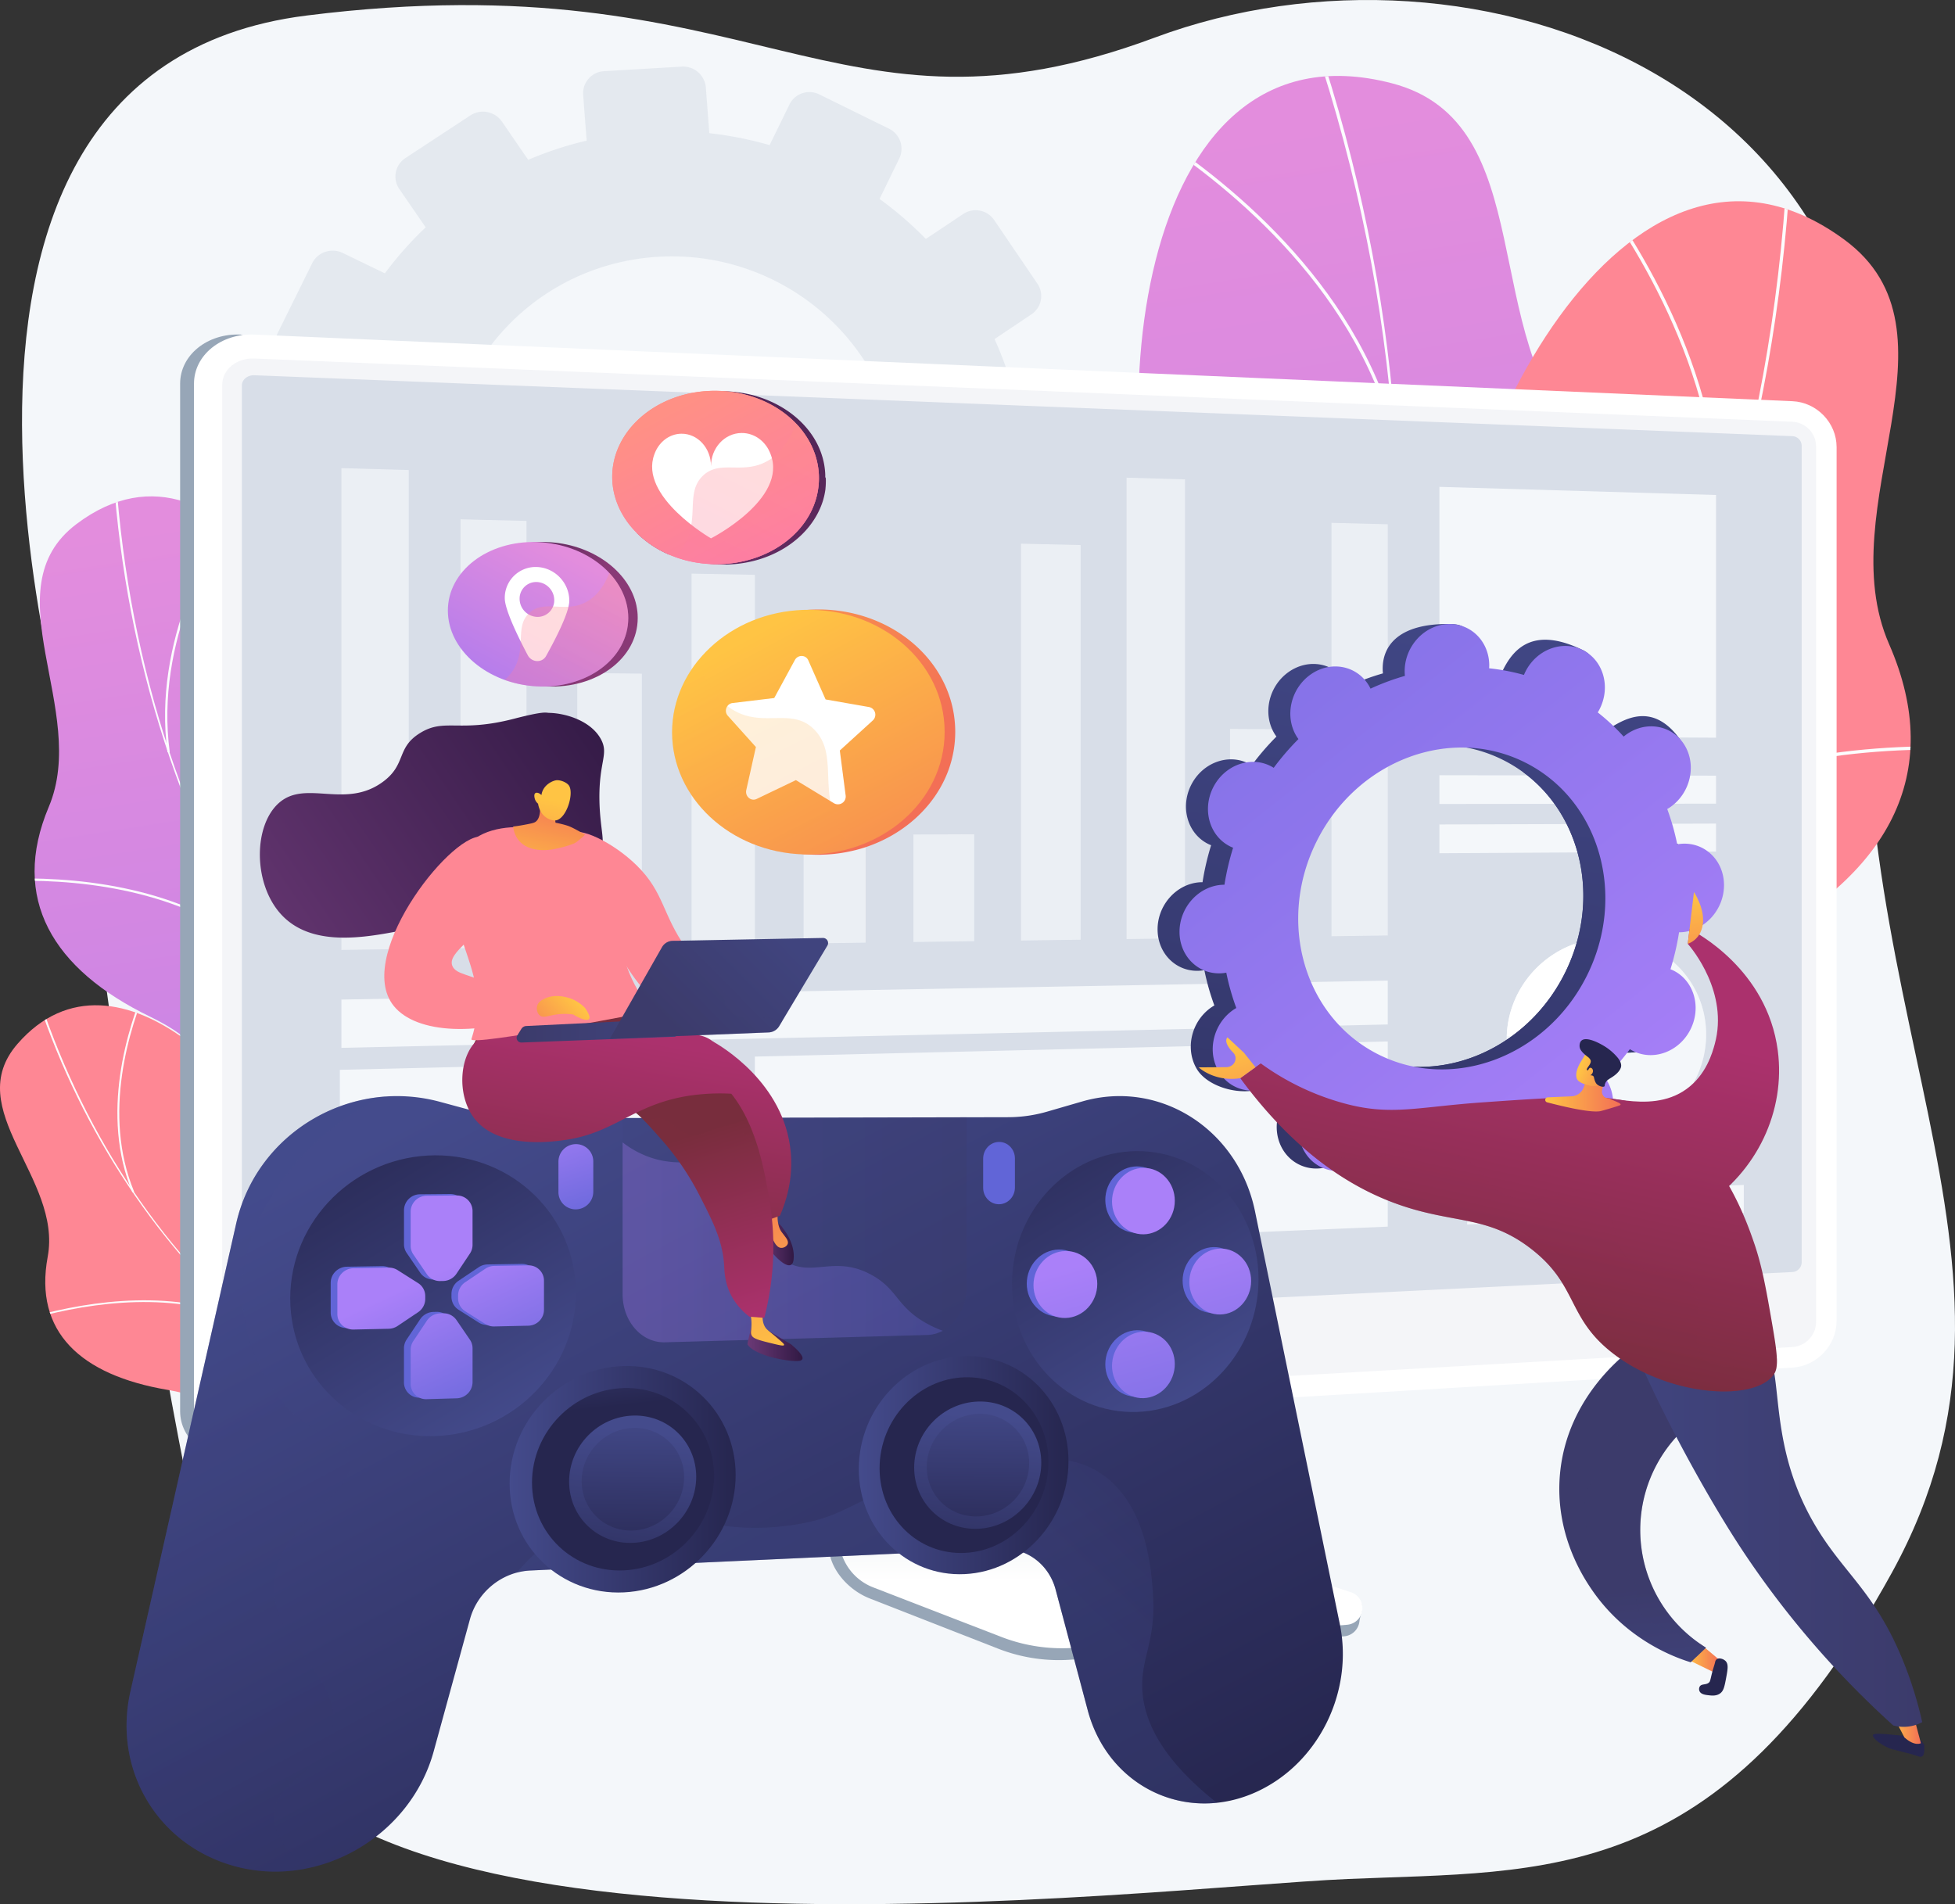 <svg xmlns="http://www.w3.org/2000/svg" xmlns:xlink="http://www.w3.org/1999/xlink" viewBox="0 0 2843.59 2769.95"><rect x="0" y="0" width="2843.59" height="2769.95" fill="#333333" stroke="none"/><defs><style>.cls-1{fill:none;}.cls-2{fill:#f4f7fa;}.cls-3{fill:#bfc8d6;}.cls-16,.cls-27,.cls-3,.cls-36,.cls-43,.cls-49,.cls-50,.cls-79,.cls-80,.cls-88,.cls-94{opacity:0.3;}.cls-16,.cls-19,.cls-27,.cls-3,.cls-36,.cls-49,.cls-50,.cls-79,.cls-80,.cls-88,.cls-94{isolation:isolate;}.cls-4{fill:url(#Безымянный_градиент_28);}.cls-5{clip-path:url(#clip-path);}.cls-6{fill:#fcfdfe;}.cls-7{fill:#fe8794;}.cls-8{clip-path:url(#clip-path-2);}.cls-9{clip-path:url(#clip-path-3);}.cls-10{fill:url(#Безымянный_градиент_28-2);}.cls-11{clip-path:url(#clip-path-4);}.cls-12{clip-path:url(#clip-path-5);}.cls-13{fill:#97a6b7;}.cls-14{fill:url(#Безымянный_градиент_3);}.cls-15,.cls-19{fill:#fff;}.cls-16,.cls-17{fill:#d8dee8;}.cls-18{opacity:0.7;}.cls-19{opacity:0.35;}.cls-20{fill:url(#Безымянный_градиент_61);}.cls-21{fill:url(#Безымянный_градиент_61-2);}.cls-22{fill:url(#Безымянный_градиент_62);}.cls-23{fill:url(#Безымянный_градиент_77);}.cls-24{fill:#26264f;}.cls-25{fill:url(#Безымянный_градиент_76);}.cls-26{fill:url(#Безымянный_градиент_77-2);}.cls-27{fill:url(#Безымянный_градиент_76-2);}.cls-28{fill:url(#Безымянный_градиент_76-3);}.cls-29{fill:url(#Безымянный_градиент_71);}.cls-30{fill:url(#Безымянный_градиент_71-2);}.cls-31{fill:url(#Безымянный_градиент_77-3);}.cls-32{fill:url(#Безымянный_градиент_77-4);}.cls-33{fill:url(#Безымянный_градиент_77-5);}.cls-34{fill:url(#Безымянный_градиент_77-6);}.cls-35{fill:url(#Безымянный_градиент_77-7);}.cls-36{fill:url(#Безымянный_градиент_71-3);}.cls-37{fill:url(#Безымянный_градиент_77-8);}.cls-38{fill:url(#Безымянный_градиент_77-9);}.cls-39{opacity:0.2;}.cls-40{fill:url(#Безымянный_градиент_77-10);}.cls-41{fill:url(#Безымянный_градиент_27);}.cls-42{fill:url(#Безымянный_градиент_29);}.cls-44{fill:url(#Безымянный_градиент_29-3);}.cls-45{fill:url(#Безымянный_градиент_27-2);}.cls-46{fill:url(#Безымянный_градиент_28-3);}.cls-47{fill:url(#Безымянный_градиент_29-4);}.cls-48{fill:url(#Безымянный_градиент_61-3);}.cls-49{fill:url(#Безымянный_градиент_76-4);}.cls-50{fill:url(#Безымянный_градиент_61-4);}.cls-51{fill:url(#Безымянный_градиент_61-5);}.cls-52{fill:url(#Безымянный_градиент_61-6);}.cls-53{fill:url(#Безымянный_градиент_61-7);}.cls-54{fill:url(#Безымянный_градиент_61-8);}.cls-55{fill:url(#Безымянный_градиент_61-9);}.cls-56{fill:url(#Безымянный_градиент_61-10);}.cls-57{fill:url(#Безымянный_градиент_61-11);}.cls-58{fill:url(#Безымянный_градиент_61-12);}.cls-59{fill:url(#Безымянный_градиент_61-13);}.cls-60{fill:url(#Безымянный_градиент_62-2);}.cls-61{fill:url(#Безымянный_градиент_62-3);}.cls-62{fill:url(#Безымянный_градиент_62-4);}.cls-63{fill:url(#Безымянный_градиент_62-5);}.cls-64{fill:url(#Безымянный_градиент_62-6);}.cls-65{fill:url(#Безымянный_градиент_62-7);}.cls-66{fill:url(#Безымянный_градиент_62-8);}.cls-67{fill:url(#Безымянный_градиент_62-9);}.cls-68{fill:url(#Безымянный_градиент_62-10);}.cls-69{fill:url(#Безымянный_градиент_62-11);}.cls-70{fill:url(#Безымянный_градиент_61-14);}.cls-71{fill:url(#Безымянный_градиент_62-12);}.cls-72{fill:url(#Безымянный_градиент_62-13);}.cls-73{fill:url(#Безымянный_градиент_62-14);}.cls-74{fill:url(#Безымянный_градиент_62-15);}.cls-75{fill:url(#Безымянный_градиент_62-16);}.cls-76{fill:url(#Безымянный_градиент_62-17);}.cls-77{fill:url(#Безымянный_градиент_62-18);}.cls-78{fill:url(#Безымянный_градиент_62-19);}.cls-79{fill:url(#Безымянный_градиент_61-15);}.cls-80{fill:url(#Безымянный_градиент_62-20);}.cls-81{fill:url(#Безымянный_градиент_66);}.cls-82{fill:url(#Безымянный_градиент_66-2);}.cls-83{fill:url(#Безымянный_градиент_77-11);}.cls-84{fill:url(#Безымянный_градиент_66-3);}.cls-85{fill:url(#Безымянный_градиент_77-12);}.cls-86{fill:url(#Безымянный_градиент_71-4);}.cls-87{fill:url(#Безымянный_градиент_71-5);}.cls-88{fill:url(#Безымянный_градиент_71-6);}.cls-89{fill:url(#Безымянный_градиент_71-7);}.cls-90{fill:url(#Безымянный_градиент_77-13);}.cls-91{fill:url(#Безымянный_градиент_77-14);}.cls-92{fill:url(#Безымянный_градиент_76-5);}.cls-93{fill:url(#Безымянный_градиент_76-6);}.cls-94{fill:url(#Безымянный_градиент_76-7);}.cls-95{fill:url(#Безымянный_градиент_77-15);}</style><linearGradient id="Безымянный_градиент_28" x1="419.15" y1="1961.21" x2="835.45" y2="-700.15" gradientTransform="matrix(1, 0, 0, -1, 0, 2691.82)" gradientUnits="userSpaceOnUse"><stop offset="0" stop-color="#e38ddd"/><stop offset="1" stop-color="#9571f6"/></linearGradient><clipPath id="clip-path"><path class="cls-1" d="M877.69,2047.9c15.29-3,46-22.85,51.81-31.34,39-56.45,118.79-157.42,110-229.41-1.5-12.29-57.36-20.32-65.79-31.17-34.37-13.76-47.15-16.4-73.4-45.54-77.5-86,75.85-266.11-118.58-314-142.41-35.06-257.4,20.4-255.86-197.4s-195-602.27-414.58-436.76c-126,95,18.86,271.11-40.3,411.34-56.22,133.25,5.19,236.26,147.33,305.29s72.53,133.26,40.23,258.58C219.82,1888,448.42,1900.05,554.44,1896.6,639.81,1893.82,859.07,1944.35,877.69,2047.9Z"/></clipPath><clipPath id="clip-path-2"><path class="cls-1" d="M875.69,2303.58c11.67-5.3,32.5-26.18,35.61-33.61,20.71-49.38,65.84-139.77,45.54-190.75-3.47-8.7-49.6-3.13-58.35-9.35-30-3-40.71-2.35-67.08-18.32-77.84-47.16,11.42-210.64-152.82-205.84-120.3,3.52-202,67.77-241-92.21S170.4,1352,25.55,1518.38c-83.16,95.49,65.19,194.87,43.83,309.81-20.29,109.21,47.83,172.13,174.2,193.57s82.57,82.79,79.95,181.28c-3.15,118.3,181.78,80.22,265.88,55.94C657.08,2239.43,841.66,2231.49,875.69,2303.58Z"/></clipPath><clipPath id="clip-path-3"><rect class="cls-1" x="1111.54" y="295.56" width="1963.91" height="1471.46" transform="translate(1047.61 3117.54) rotate(-89.6)"/></clipPath><linearGradient id="Безымянный_градиент_28-2" x1="1690.36" y1="2483.45" x2="2301.22" y2="-1421.71" xlink:href="#Безымянный_градиент_28"/><clipPath id="clip-path-4"><path class="cls-1" d="M1712.66,2243c-21.86,4.45-73.37-5.13-85.76-13.17-82.49-53.46-243.44-143.52-271.23-243.65-4.74-17.11,64.85-58.29,70.09-77.27,38-37,53.47-47.52,72.3-100.46,55.59-156.32-246-311-14.7-480.72C1652.8,1203.4,1835.45,1214,1714.27,926.34S1643.08,22,2024.45,121.11c218.86,56.88,123.32,369.38,278.38,522.75,147.35,145.73,122.36,315.75-28.14,484.94s-23.13,216.11,88.15,364.43c133.67,178.17-162.51,319.15-304.82,372.58C1943.44,1908.83,1680.68,2095.68,1712.66,2243Z"/></clipPath><clipPath id="clip-path-5"><path class="cls-1" d="M1608.12,2204.7c-22-3.94-66.28-31.89-74.82-43.94-56.88-80.17-173.12-223.36-161.92-326.67,1.91-17.64,81.8-30.18,93.68-45.88,49-20.35,67.26-24.37,104.33-66.61,109.44-124.69-113.62-379.89,164.07-452.08,203.4-52.88,369.2,24.45,363-287.58s268.22-866.59,585.92-633.51c182.33,133.76-22,388.8,65.38,588.63,83,189.88-3,338.62-205.43,440.17s-101.4,192.24-52.84,371.2c58.34,215-269,236.46-421,233.48C1946.1,1979.52,1632.88,2056,1608.12,2204.7Z"/></clipPath><linearGradient id="Безымянный_градиент_3" x1="1601.06" y1="639.92" x2="1601.06" y2="391.2" gradientTransform="matrix(1, 0, 0, -1, 0, 2691.82)" gradientUnits="userSpaceOnUse"><stop offset="0.49" stop-color="#ebeff2"/><stop offset="1" stop-color="#fff"/></linearGradient><linearGradient id="Безымянный_градиент_61" x1="2174.58" y1="2004.83" x2="1909.19" y2="241.66" gradientTransform="matrix(1, 0, 0, -1, 0, 2691.82)" gradientUnits="userSpaceOnUse"><stop offset="0" stop-color="#444b8c"/><stop offset="1" stop-color="#26264f"/></linearGradient><linearGradient id="Безымянный_градиент_61-2" x1="2352.83" y1="1978" x2="2087.44" y2="214.83" xlink:href="#Безымянный_градиент_61"/><linearGradient id="Безымянный_градиент_62" x1="2423.47" y1="975.31" x2="1284.93" y2="2417.47" gradientTransform="matrix(1, 0, 0, -1, 0, 2691.82)" gradientUnits="userSpaceOnUse"><stop offset="0" stop-color="#aa80f9"/><stop offset="1" stop-color="#6165d7"/></linearGradient><linearGradient id="Безымянный_градиент_77" x1="2453.22" y1="279.39" x2="2501.16" y2="279.39" gradientTransform="matrix(1, 0, 0, -1, 0, 2691.82)" gradientUnits="userSpaceOnUse"><stop offset="0" stop-color="#ffc444"/><stop offset="1" stop-color="#f36f56"/></linearGradient><linearGradient id="Безымянный_градиент_76" x1="2437.15" y1="201.67" x2="2419.25" y2="385.58" gradientTransform="matrix(1, 0, 0, -1, 0, 2691.82)" gradientUnits="userSpaceOnUse"><stop offset="0" stop-color="#40447e"/><stop offset="1" stop-color="#3c3b6b"/></linearGradient><linearGradient id="Безымянный_градиент_77-2" x1="2747.52" y1="181.41" x2="2793.99" y2="181.41" xlink:href="#Безымянный_градиент_77"/><linearGradient id="Безымянный_градиент_76-2" x1="2453.77" y1="203.28" x2="2435.89" y2="387.2" xlink:href="#Безымянный_градиент_76"/><linearGradient id="Безымянный_градиент_76-3" x1="2380.18" y1="474.06" x2="2795.9" y2="474.06" xlink:href="#Безымянный_градиент_76"/><linearGradient id="Безымянный_градиент_71" x1="2466.96" y1="1179.3" x2="2350.74" y2="660.76" gradientTransform="matrix(1, 0, 0, -1, 0, 2691.82)" gradientUnits="userSpaceOnUse"><stop offset="0" stop-color="#ab316d"/><stop offset="1" stop-color="#792d3d"/></linearGradient><linearGradient id="Безымянный_градиент_71-2" x1="2263.9" y1="1224.81" x2="2147.67" y2="706.27" xlink:href="#Безымянный_градиент_71"/><linearGradient id="Безымянный_градиент_77-3" x1="2459.67" y1="1394.48" x2="2477.87" y2="1232.6" xlink:href="#Безымянный_градиент_77"/><linearGradient id="Безымянный_градиент_77-4" x1="1775.54" y1="1174.44" x2="1824.39" y2="989.57" xlink:href="#Безымянный_градиент_77"/><linearGradient id="Безымянный_градиент_77-5" x1="2247.58" y1="1101.72" x2="2357.17" y2="1101.72" xlink:href="#Безымянный_градиент_77"/><linearGradient id="Безымянный_градиент_77-6" x1="2300.9" y1="1146.12" x2="2361" y2="1121.14" xlink:href="#Безымянный_градиент_77"/><linearGradient id="Безымянный_градиент_77-7" x1="2297.81" y1="1138.68" x2="2357.91" y2="1113.71" xlink:href="#Безымянный_градиент_77"/><linearGradient id="Безымянный_градиент_71-3" x1="2319.33" y1="1212.39" x2="2203.11" y2="693.85" xlink:href="#Безымянный_градиент_71"/><linearGradient id="Безымянный_градиент_77-8" x1="925.72" y1="2157.68" x2="1219.76" y2="1567.61" xlink:href="#Безымянный_градиент_77"/><linearGradient id="Безымянный_градиент_77-9" x1="1098.68" y1="1770.12" x2="1384.28" y2="1240.41" xlink:href="#Безымянный_градиент_77"/><linearGradient id="Безымянный_градиент_77-10" x1="1020.22" y1="1734.91" x2="1297.67" y2="1178.12" xlink:href="#Безымянный_градиент_77"/><linearGradient id="Безымянный_градиент_27" x1="1267.76" y1="2536.96" x2="817.46" y2="1411.21" gradientTransform="matrix(1, 0, 0, -1, 0, 2691.82)" gradientUnits="userSpaceOnUse"><stop offset="0" stop-color="#311944"/><stop offset="1" stop-color="#893976"/></linearGradient><linearGradient id="Безымянный_градиент_29" x1="984.92" y1="2101.12" x2="1192.1" y2="1716.85" gradientTransform="matrix(1, 0, 0, -1, 0, 2691.82)" gradientUnits="userSpaceOnUse"><stop offset="0" stop-color="#ff9085"/><stop offset="1" stop-color="#fb6fbb"/></linearGradient><linearGradient id="Безымянный_градиент_29-3" x1="137.99" y1="2079.16" x2="341.07" y2="1671.62" gradientTransform="translate(1290.18 2691.82) rotate(180)" xlink:href="#Безымянный_градиент_29"/><linearGradient id="Безымянный_градиент_27-2" x1="663.17" y1="1829.73" x2="861.77" y2="1782.82" xlink:href="#Безымянный_градиент_27"/><linearGradient id="Безымянный_градиент_28-3" x1="461.47" y1="1883.69" x2="631.73" y2="1567.91" gradientTransform="translate(1290.18 2691.82) rotate(180)" xlink:href="#Безымянный_градиент_28"/><linearGradient id="Безымянный_градиент_29-4" x1="411.57" y1="1862.84" x2="578.42" y2="1528.01" gradientTransform="translate(1290.18 2691.82) rotate(180)" xlink:href="#Безымянный_градиент_29"/><linearGradient id="Безымянный_градиент_61-3" x1="693.86" y1="1116.05" x2="1389.25" y2="-175.39" xlink:href="#Безымянный_градиент_61"/><linearGradient id="Безымянный_градиент_76-4" x1="905.59" y1="902.92" x2="1406.14" y2="902.92" xlink:href="#Безымянный_градиент_76"/><linearGradient id="Безымянный_градиент_61-4" x1="1477.53" y1="460.15" x2="1820.37" y2="812.74" xlink:href="#Безымянный_градиент_61"/><linearGradient id="Безымянный_градиент_61-5" x1="746.63" y1="616.85" x2="460.93" y2="1081.76" xlink:href="#Безымянный_градиент_61"/><linearGradient id="Безымянный_градиент_61-6" x1="741.21" y1="540.01" x2="1069.97" y2="540.01" xlink:href="#Безымянный_градиент_61"/><linearGradient id="Безымянный_градиент_61-7" x1="876.65" y1="814.68" x2="894.83" y2="645.86" xlink:href="#Безымянный_градиент_61"/><linearGradient id="Безымянный_градиент_61-8" x1="927.88" y1="610.76" x2="897.03" y2="326.17" xlink:href="#Безымянный_градиент_61"/><linearGradient id="Безымянный_градиент_61-9" x1="921.79" y1="645.2" x2="918.99" y2="401.27" xlink:href="#Безымянный_градиент_61"/><linearGradient id="Безымянный_градиент_61-10" x1="1249.15" y1="560.55" x2="1554.13" y2="560.55" xlink:href="#Безымянный_градиент_61"/><linearGradient id="Безымянный_градиент_61-11" x1="1369.13" y1="867.72" x2="1387.31" y2="698.89" xlink:href="#Безымянный_градиент_61"/><linearGradient id="Безымянный_градиент_61-12" x1="1429.77" y1="631.24" x2="1398.93" y2="346.66" xlink:href="#Безымянный_градиент_61"/><linearGradient id="Безымянный_градиент_61-13" x1="1423.67" y1="665.68" x2="1420.87" y2="421.75" xlink:href="#Безымянный_градиент_61"/><linearGradient id="Безымянный_градиент_62-2" x1="802.43" y1="1082.24" x2="864.76" y2="901.08" xlink:href="#Безымянный_градиент_62"/><linearGradient id="Безымянный_градиент_62-3" x1="1354.44" y1="1272.18" x2="1416.77" y2="1091.02" xlink:href="#Безымянный_градиент_62"/><linearGradient id="Безымянный_градиент_62-4" x1="841.24" y1="701.69" x2="791.25" y2="749.74" xlink:href="#Безымянный_градиент_62"/><linearGradient id="Безымянный_градиент_62-5" x1="746.04" y1="602.62" x2="696.04" y2="650.67" xlink:href="#Безымянный_градиент_62"/><linearGradient id="Безымянный_градиент_62-6" x1="745.84" y1="602.42" x2="695.85" y2="650.47" xlink:href="#Безымянный_градиент_62"/><linearGradient id="Безымянный_градиент_62-7" x1="840.8" y1="701.23" x2="790.81" y2="749.28" xlink:href="#Безымянный_градиент_62"/><linearGradient id="Безымянный_градиент_62-8" x1="665.52" y1="855.69" x2="770.71" y2="632.33" xlink:href="#Безымянный_градиент_62"/><linearGradient id="Безымянный_градиент_62-9" x1="588.31" y1="819.34" x2="693.5" y2="595.97" xlink:href="#Безымянный_градиент_62"/><linearGradient id="Безымянный_градиент_62-10" x1="550.73" y1="801.64" x2="655.92" y2="578.28" xlink:href="#Безымянный_градиент_62"/><linearGradient id="Безымянный_градиент_62-11" x1="702.02" y1="872.88" x2="807.21" y2="649.51" xlink:href="#Безымянный_градиент_62"/><linearGradient id="Безымянный_градиент_61-14" x1="1760.66" y1="648.9" x2="1456.77" y2="1144.98" xlink:href="#Безымянный_градиент_61"/><linearGradient id="Безымянный_градиент_62-12" x1="1900.2" y1="700" x2="1832.02" y2="768.18" xlink:href="#Безымянный_градиент_62"/><linearGradient id="Безымянный_градиент_62-13" x1="1781.04" y1="580.83" x2="1712.87" y2="649.01" xlink:href="#Безымянный_градиент_62"/><linearGradient id="Безымянный_градиент_62-14" x1="1782.78" y1="582.58" x2="1714.6" y2="650.76" xlink:href="#Безымянный_градиент_62"/><linearGradient id="Безымянный_градиент_62-15" x1="1897.53" y1="697.33" x2="1829.35" y2="765.51" xlink:href="#Безымянный_градиент_62"/><linearGradient id="Безымянный_градиент_62-16" x1="1680.69" y1="884.42" x2="1803.41" y2="463.66" xlink:href="#Безымянный_градиент_62"/><linearGradient id="Безымянный_градиент_62-17" x1="1616.63" y1="865.73" x2="1739.36" y2="444.97" xlink:href="#Безымянный_градиент_62"/><linearGradient id="Безымянный_градиент_62-18" x1="1543.47" y1="844.39" x2="1666.2" y2="423.63" xlink:href="#Безымянный_градиент_62"/><linearGradient id="Безымянный_градиент_62-19" x1="1752.17" y1="905.26" x2="1874.89" y2="484.5" xlink:href="#Безымянный_градиент_62"/><linearGradient id="Безымянный_градиент_61-15" x1="234.46" y1="868.68" x2="929.85" y2="-422.77" xlink:href="#Безымянный_градиент_61"/><linearGradient id="Безымянный_градиент_62-20" x1="905.59" y1="884.64" x2="1406.14" y2="884.64" xlink:href="#Безымянный_градиент_62"/><linearGradient id="Безымянный_градиент_66" x1="-2157.12" y1="1670.15" x2="-1562.06" y2="1265.96" gradientTransform="translate(-1252.96 2691.82) rotate(180)" gradientUnits="userSpaceOnUse"><stop offset="0" stop-color="#311944"/><stop offset="1" stop-color="#6b3976"/></linearGradient><linearGradient id="Безымянный_градиент_66-2" x1="-2420.26" y1="736.06" x2="-2340.14" y2="736.06" xlink:href="#Безымянный_градиент_66"/><linearGradient id="Безымянный_градиент_77-11" x1="-2382.51" y1="704.48" x2="-2262.95" y2="1063.17" gradientTransform="translate(-1252.96 2691.82) rotate(180)" xlink:href="#Безымянный_градиент_77"/><linearGradient id="Безымянный_градиент_66-3" x1="-2407.53" y1="883.21" x2="-2358.52" y2="883.21" xlink:href="#Безымянный_градиент_66"/><linearGradient id="Безымянный_градиент_77-12" x1="-2435.93" y1="748.63" x2="-2355.9" y2="988.72" gradientTransform="translate(-1252.96 2691.82) rotate(180)" xlink:href="#Безымянный_градиент_77"/><linearGradient id="Безымянный_градиент_71-4" x1="-2337.32" y1="1153.12" x2="-2277.63" y2="808.03" gradientTransform="translate(-1252.96 2691.82) rotate(180)" xlink:href="#Безымянный_градиент_71"/><linearGradient id="Безымянный_градиент_71-5" x1="-2253.03" y1="744.14" x2="-2168.16" y2="1012.75" gradientTransform="translate(-1252.96 2691.82) rotate(180)" xlink:href="#Безымянный_градиент_71"/><linearGradient id="Безымянный_градиент_71-6" x1="-2253.01" y1="744.13" x2="-2168.14" y2="1012.75" gradientTransform="translate(-1252.96 2691.82) rotate(180)" xlink:href="#Безымянный_градиент_71"/><linearGradient id="Безымянный_градиент_71-7" x1="-2133.58" y1="1187.95" x2="-2074.03" y2="843.65" gradientTransform="translate(-1252.96 2691.82) rotate(180)" xlink:href="#Безымянный_градиент_71"/><linearGradient id="Безымянный_градиент_77-13" x1="5360.28" y1="2000.82" x2="5365.67" y2="2144.43" gradientTransform="matrix(0.98, 0.18, 0.18, -0.98, -4846.18, 2281.64)" xlink:href="#Безымянный_градиент_77"/><linearGradient id="Безымянный_градиент_77-14" x1="5358.6" y1="2127.61" x2="5356.29" y2="1941.67" gradientTransform="matrix(0.98, 0.18, 0.18, -0.98, -4846.18, 2281.64)" xlink:href="#Безымянный_градиент_77"/><linearGradient id="Безымянный_градиент_76-5" x1="-725.58" y1="1192.46" x2="-494.38" y2="1192.46" gradientTransform="translate(257.03 2691.82) rotate(180)" xlink:href="#Безымянный_градиент_76"/><linearGradient id="Безымянный_градиент_76-6" x1="-873.43" y1="1338.32" x2="-721.84" y2="1187.94" gradientTransform="translate(257.03 2691.82) rotate(180)" xlink:href="#Безымянный_градиент_76"/><linearGradient id="Безымянный_градиент_76-7" x1="-873.42" y1="1338.31" x2="-721.84" y2="1187.93" gradientTransform="translate(257.03 2691.82) rotate(180)" xlink:href="#Безымянный_градиент_76"/><linearGradient id="Безымянный_градиент_77-15" x1="3869.57" y1="1238.02" x2="3792.71" y2="1165.59" gradientTransform="matrix(1, 0, 0, -1, -3031.74, 2691.82)" xlink:href="#Безымянный_градиент_77"/></defs><g id="Слой_2" data-name="Слой 2"><g id="Слой_1-2" data-name="Слой 1"><g id="Слой_2-2" data-name="Слой 2"><g id="Illustration"><path class="cls-2" d="M2724,791.48c74.13-675.1-580.38-909.64-1044.37-736.79C1211.89,229,1103.45-59.91,445.71,22.62c-666,83.57-327.86,1129-327.86,1129s106,909.08,231.51,1328.11c124.87,416.77,1320.12,266,1610.88,253.55,289.09-12.37,540.29,11.5,791.81-446.11C3003.11,1830.42,2650.15,1464.34,2724,791.48Z"/><path class="cls-3" d="M1540.9,572.47l-64.9,4.38a507.25,507.25,0,0,0-29.38-83.61l53.85-36.13a32,32,0,0,0,8.58-44.35l-.15-.22-62.8-92.4a32.57,32.57,0,0,0-44.89-9l-54.56,36.42a522.62,522.62,0,0,0-67.31-58.15l28.77-59.07a32.45,32.45,0,0,0-15.18-43.22l-101.1-49.75c-16.2-8-35.67-1.51-43.46,14.45l-29,59.27a520.51,520.51,0,0,0-87.67-17.36l-5-66.46a33.23,33.23,0,0,0-35.1-30.38l-113,6.66a32,32,0,0,0-30.39,33.53c0,.27,0,.54,0,.81l5.06,66.66a513.69,513.69,0,0,0-85,27.95L730.19,177a33.61,33.61,0,0,0-45.94-9.19l-94.59,62.12a32.07,32.07,0,0,0-9.29,44.39c.18.28.36.54.55.81l38.24,55.59a510.7,510.7,0,0,0-59.35,66.87L498.62,368c-16.57-8-36.49-1.38-44.49,14.8L404.06,484.1c-8,16.21-1,35.83,15.57,43.81L480.38,557a499.39,499.39,0,0,0-17.11,88.12L396,649.66c-18.41,1.24-32.24,16.88-30.87,34.93l8.57,112.88c1.37,18,17.41,31.63,35.82,30.34l66.71-4.7a503.7,503.7,0,0,0,29.94,85.37L451.3,945.11A32.34,32.34,0,0,0,442,989.9c.15.23.31.47.48.7l64.84,93.4a33.64,33.64,0,0,0,46.26,8.55L608.05,1056a520.81,520.81,0,0,0,69.48,59l-28.46,58.22a32.33,32.33,0,0,0,14.86,43.24l.62.29,103,48.5a33.31,33.31,0,0,0,44.08-15.39l28.08-57.67a519.2,519.2,0,0,0,89.79,16.37l4.84,63.75a32.56,32.56,0,0,0,35.09,29.83h.12l112.84-8.9a32.68,32.68,0,0,0,30.15-34.88l-4.83-63.56a513.29,513.29,0,0,0,85.51-29.79l36,52.36a32.58,32.58,0,0,0,45.19,8.35l92.54-63.1a32.22,32.22,0,0,0,8.55-44.76l-.06-.09-36.13-52.68a510.88,510.88,0,0,0,58.32-67.77l57.74,27.71a32.27,32.27,0,0,0,43.06-15l48.19-100a32.2,32.2,0,0,0-15-43h0l-57.85-28a499.76,499.76,0,0,0,16.07-87.22l64.37-4.53a31.92,31.92,0,0,0,29.66-34,2.11,2.11,0,0,0,0-.25l-8.4-110.64A32.45,32.45,0,0,0,1540.9,572.47Zm-585-198.81c181.88-11.56,339.57,124.62,353.19,304.1s-121.87,335.87-303.6,349.39c-182.84,13.6-343-122.41-356.8-303.85s124.21-338,307.2-349.64Z"/><path class="cls-4" d="M877.69,2047.9c15.29-3,46-22.85,51.81-31.34,39-56.45,118.79-157.42,110-229.41-1.5-12.29-57.36-20.32-65.79-31.17-34.37-13.76-47.15-16.4-73.4-45.54-77.5-86,75.85-266.11-118.58-314-142.41-35.06-257.4,20.4-255.86-197.4s-195-602.27-414.58-436.76c-126,95,18.86,271.11-40.3,411.34-56.22,133.25,5.19,236.26,147.33,305.29s72.53,133.26,40.23,258.58C219.82,1888,448.42,1900.05,554.44,1896.6,639.81,1893.82,859.07,1944.35,877.69,2047.9Z"/><g class="cls-5"><path class="cls-6" d="M983,1908.2l1.26-3.06C512.69,1710.56,207.69,1257.29,168.36,692.66l-3.31.22c18.65,267.6,100.36,519.7,236.32,729.05C544.3,1642,745.42,1810.17,983,1908.2Z"/><path class="cls-6" d="M235.29,1798.2c129.62-51.64,350.86-66.58,493.18-33.31l.76-3.22c-142.89-33.41-365-18.39-495.16,33.46Z"/><path class="cls-6" d="M890.85,1869l2.06-2.6c-59.45-47.31-92.69-122.85-98.81-224.53-4.49-74.56,5.43-161.17,29.5-257.43l-3.21-.81c-24.15,96.6-34.11,183.55-29.6,258.44C797,1744.68,830.63,1821,890.85,1869Z"/><path class="cls-6" d="M383.22,1391.47l2.2-2.48C278,1294.05,128.22,1276.18,21.55,1277.9l.05,3.32C127.69,1279.5,276.55,1297.24,383.22,1391.47Z"/><path class="cls-6" d="M243.62,1094.38l3.28-.44C225.24,933.86,309,786.4,360.79,712.75l-2.71-1.91C306,784.89,221.81,933.18,243.62,1094.38Z"/></g><path class="cls-7" d="M875.69,2303.58c11.67-5.3,32.5-26.18,35.61-33.61,20.71-49.38,65.84-139.77,45.54-190.75-3.47-8.7-49.6-3.13-58.35-9.35-30-3-40.71-2.35-67.08-18.32-77.84-47.16,11.42-210.64-152.82-205.84-120.3,3.52-202,67.77-241-92.21S170.4,1352,25.55,1518.38c-83.16,95.49,65.19,194.87,43.83,309.81-20.29,109.21,47.83,172.13,174.2,193.57s82.57,82.79,79.95,181.28c-3.15,118.3,181.78,80.22,265.88,55.94C657.08,2239.43,841.66,2231.49,875.69,2303.58Z"/><g class="cls-8"><path class="cls-6" d="M934,2179.57l.45-2.51C521.6,2131.17,194,1861.47,58.2,1455.62l-2.6.84c64.37,192.35,176.29,360.39,323.66,486C534.19,2074.44,726,2156.44,934,2179.57Z"/><path class="cls-6" d="M316.09,2252.33c94.05-64.45,268.11-120.8,388-125.6v-2.52C583.72,2129,409,2185.61,314.52,2250.32Z"/><path class="cls-6" d="M853.12,2169.69l1.17-2.32c-56.26-22.49-96.8-71-120.49-144.33-17.37-53.73-25.45-119.26-24-194.77l-2.72.07c-1.44,75.77,6.67,141.55,24.12,195.53C755.11,2097.85,796.13,2146.92,853.12,2169.69Z"/><path class="cls-6" d="M359.13,1923.81l1.29-2.27C257,1874,134,1891.62,49.06,1914.77l.65,2.41C134.19,1894.16,256.45,1876.62,359.13,1923.81Z"/><path class="cls-6" d="M192.62,1734.67l2.54-1c-46.9-112.91-7.25-238.18,20.55-302.8l-2.51-.85C185.24,1495,145.39,1621,192.62,1734.67Z"/></g><g class="cls-9"><path class="cls-10" d="M1712.66,2243c-21.86,4.45-73.37-5.13-85.76-13.17-82.49-53.46-243.44-143.52-271.23-243.65-4.74-17.11,64.85-58.29,70.09-77.27,38-37,53.47-47.52,72.3-100.46,55.59-156.32-246-311-14.7-480.72C1652.8,1203.4,1835.45,1214,1714.27,926.34S1643.08,22,2024.45,121.11c218.86,56.88,123.32,369.38,278.38,522.75,147.35,145.73,122.36,315.75-28.14,484.94s-23.13,216.11,88.15,364.43c133.67,178.17-162.51,319.15-304.82,372.58C1943.44,1908.83,1680.68,2095.68,1712.66,2243Z"/><g class="cls-11"><path class="cls-6" d="M1496.8,2115.59l-3.35-3.37c518.1-515.65,674.1-1282.82,417.36-2052.17l4.51-1.5c121.68,364.61,151.36,743.21,85.8,1094.85C1932.21,1523.09,1757.81,1855.8,1496.8,2115.59Z"/><path class="cls-6" d="M2426.9,1560.91c-199.92,2.51-501.11,103.73-671.41,225.65l-2.76-3.86c171-122.39,473.37-224,674.11-226.53Z"/><path class="cls-6" d="M1597.34,2013.2l-4.15-2.31c52.86-95.17,55.57-213.41,8.06-351.43-34.83-101.21-95.36-210.49-179.9-324.82l3.82-2.82c84.82,114.72,145.58,224.43,180.57,326.09C1653.71,1797.26,1650.88,1916.79,1597.34,2013.2Z"/><path class="cls-6" d="M2008.49,1103.13l-4.26-2.09c90.4-184.52,278.93-290.1,421.17-346.17l1.74,4.42C2285.68,815.05,2098.22,920,2008.49,1103.13Z"/><path class="cls-6" d="M2030.88,633.29l-4.59,1.21c-58.88-223.87-250.42-373.38-359.35-442.58l2.54-4C1779,257.48,1971.55,407.85,2030.88,633.29Z"/></g><path class="cls-7" d="M1608.12,2204.7c-22-3.94-66.28-31.89-74.82-43.94-56.88-80.17-173.12-223.36-161.92-326.67,1.91-17.64,81.8-30.18,93.68-45.88,49-20.35,67.26-24.37,104.33-66.61,109.44-124.69-113.62-379.89,164.07-452.08,203.4-52.88,369.2,24.45,363-287.58s268.22-866.59,585.92-633.51c182.33,133.76-22,388.8,65.38,588.63,83,189.88-3,338.62-205.43,440.17s-101.4,192.24-52.84,371.2c58.34,215-269,236.46-421,233.48C1946.1,1979.52,1632.88,2056,1608.12,2204.7Z"/><g class="cls-12"><path class="cls-6" d="M1454.66,2006.49l-1.86-4.36c672-287.56,1100.65-942.68,1146.52-1752.45l4.74.27C2582.32,633.72,2469.91,996.46,2279,1299,2078.28,1617,1793.23,1861.62,1454.66,2006.49Z"/><path class="cls-6" d="M2523.94,1835c-186.68-71.58-504-88.89-707.27-38.57l-1.14-4.61c204.11-50.51,522.66-33.13,710.11,38.75Z"/><path class="cls-6" d="M1585.94,1948.53l-3-3.67c84.3-68.89,130.53-177.75,137.42-323.56,5.05-106.91-10.78-230.83-47.06-368.31l4.59-1.21c36.4,138,52.28,262.35,47.21,369.74C1718.15,1768.73,1671.33,1878.75,1585.94,1948.53Z"/><path class="cls-6" d="M2304.42,1255l-3.18-3.52c152.22-138,366.42-166.41,519.32-165.92v4.75C2668.49,1089.78,2455.55,1118,2304.42,1255Z"/><path class="cls-6" d="M2498.94,826.69l-4.71-.57C2522.29,596.34,2399.6,386.61,2324,282l3.85-2.79C2403.86,384.39,2527.2,595.31,2498.94,826.69Z"/></g></g><path class="cls-13" d="M1829.82,2288.94a105.8,105.8,0,0,1-70.16-79.66l-52.11-258.08L1261.46,1967l-54.91,268.9c-7.69,37.66,23.08,75.43,58.53,89.3l186.62,73A242.52,242.52,0,0,0,1560.8,2414l394.4-33.74a24.47,24.47,0,0,0,22.12-21.68c1.34-11.63,9.42-24.68-1.57-28.33Z"/><path class="cls-14" d="M1834.23,2273.25a104.89,104.89,0,0,1-70.08-78.66l-52.1-254.84-435.18,15.66L1222,2220.89a77.66,77.66,0,0,0,48,88.16l186.43,72.1a245,245,0,0,0,109,15.62l394-33.32a24.31,24.31,0,0,0,5.52-47.32Z"/><path class="cls-13" d="M350,2122.74c-48.38,2.88-88-28.5-88-70V558.08c0-41.47,39.57-73.5,88-71.4l106.72,37.63L2587,624c35.51,1.54,64.27-8.92,64.27,26.35V1921.58c0,35.27-28.76,65.68-64.27,67.8Z"/><path class="cls-15" d="M370.11,2122.74c-48.37,2.88-87.95-28.5-87.95-70V558.08c0-41.47,39.58-73.5,87.95-71.4l2237,96.93c35.52,1.54,64.27,31.48,64.27,66.75V1921.58c0,35.27-28.75,65.68-64.27,67.8Z"/><path class="cls-16" d="M2607.11,613.52l-2237-92c-25.86-1.07-46.88,16-46.88,38.17V2050.51c0,22.15,21,38.89,46.88,37.41l2237-128.46c19-1.09,34.43-17.32,34.43-36.24v-1274C2641.55,630.28,2626.15,614.31,2607.11,613.52Z"/><path class="cls-17" d="M370.11,1960.94c-10.07.5-18.27-6.11-18.27-14.72V560.77c0-8.61,8.2-15.3,18.27-14.9l2237,88.6a14.11,14.11,0,0,1,13.46,13.92v1187.9a14.27,14.27,0,0,1-13.46,14.06Z"/><polygon class="cls-2" points="494.31 1847.94 1032.73 1825.48 1032.73 1543.19 494.31 1556.25 494.31 1847.94"/><g class="cls-18"><polygon class="cls-2" points="1936.71 1361.88 2018.52 1360.75 2018.52 762.68 1936.71 760.58 1936.71 1361.88"/><polygon class="cls-2" points="1789.1 1363.92 1872.48 1362.77 1872.48 1060.85 1789.1 1060.36 1789.1 1363.92"/><polygon class="cls-2" points="1638.59 1366 1723.61 1364.82 1723.61 697.35 1638.59 694.85 1638.59 1366"/><polygon class="cls-2" points="1485.11 1368.11 1571.81 1366.92 1571.81 792.88 1485.11 790.88 1485.11 1368.11"/><polygon class="cls-2" points="1328.57 1370.27 1416.99 1369.05 1416.99 1213.61 1328.57 1213.95 1328.57 1370.27"/><polygon class="cls-2" points="1168.87 1372.48 1259.09 1371.23 1259.09 1002.2 1168.87 1001.36 1168.87 1372.48"/><polygon class="cls-2" points="1005.91 1374.72 1097.97 1373.45 1097.97 836.21 1005.91 834.41 1005.91 1374.72"/><polygon class="cls-2" points="839.63 1377.02 933.59 1375.72 933.59 979.93 839.63 978.94 839.63 1377.02"/><polygon class="cls-2" points="669.88 1379.36 765.78 1378.04 765.78 757.76 669.88 755.46 669.88 1379.36"/><polygon class="cls-2" points="496.56 1381.75 594.5 1380.4 594.5 683.76 496.56 681 496.56 1381.75"/></g><polygon class="cls-2" points="2134.05 1781.21 2536.43 1764.42 2536.43 1723.7 2134.05 1739.37 2134.05 1781.21"/><polygon class="cls-2" points="2093.64 1241.14 2496.03 1238.75 2496.03 1198.03 2093.64 1199.3 2093.64 1241.14"/><polygon class="cls-2" points="2093.64 1169.52 2496.03 1169.04 2496.03 1128.32 2093.64 1127.68 2093.64 1169.52"/><polygon class="cls-2" points="2134.05 1723.38 2199.61 1720.89 2199.61 1656.72 2134.05 1658.93 2134.05 1723.38"/><path class="cls-17" d="M2182.62,1512c0,85.1,70,151.69,155.34,148.77,84.42-2.89,152.16-72.78,152.16-156.14s-67.74-150-152.16-148.84C2252.55,1356.91,2182.62,1426.85,2182.62,1512Z"/><path class="cls-19" d="M2191.63,1507.16c1.94-61.28,42.32-113.61,97.83-133.84a147.55,147.55,0,0,1,48.5-8.93c79.66-1.14,143.62,61.72,143.62,140.4s-64,144.6-143.62,147.28c-80.52,2.71-146.41-60.07-146.41-140.33C2191.55,1510.21,2191.55,1508.69,2191.63,1507.16Z"/><path class="cls-2" d="M2191.63,1507.16c1.94-61.28,42.32-113.61,97.83-133.84a147.55,147.55,0,0,1,48.5-8.93c79.66-1.14,143.62,61.72,143.62,140.4s-64,144.6-143.62,147.28c-80.52,2.71-146.41-60.07-146.41-140.33C2191.55,1510.21,2191.55,1508.69,2191.63,1507.16Z"/><path class="cls-15" d="M2191.63,1507.16c1.94-61.28,42.32-113.61,97.83-133.84l48.5,134.91Z"/><path class="cls-2" d="M642.19,1670.26c34.2,1.29,39.28-18.51,73-20.43,57.11-3.26,71.1,52.33,126.14,51.48,44.93-.69,56.23-38.22,100.71-34.06,33.06,3.09,39.57,25.1,71.8,28.26a77.47,77.47,0,0,0,18.94-.52v130.49l-538.43,22.46V1617.08c28.86,2.08,49.93,8.61,65,15.22C595.63,1648.21,607.68,1669,642.19,1670.26Z"/><polygon class="cls-2" points="2093.64 1070.93 2496.03 1073.08 2496.03 720.04 2093.64 708.22 2093.64 1070.93"/><polygon class="cls-2" points="496.56 1524.23 2018.52 1490.24 2018.52 1426.43 496.56 1454.02 496.56 1524.23"/><polygon class="cls-2" points="1097.97 1822.75 2018.52 1784.34 2018.52 1514.92 1097.97 1536.97 1097.97 1822.75"/><path class="cls-20" d="M2343.14,1525.08c29.77,15.12,67.17,1.24,83.54-31s5.5-70.62-24.27-85.73c-1.54-.79-3.11-1.44-4.69-2.07a378.17,378.17,0,0,0,12.49-53.8,47.11,47.11,0,0,0,5.16-.19c34-3,60.92-34.24,60.21-69.71s-28.82-61.78-62.78-58.75c-1.78.16-3.52.44-5.26.75A346.83,346.83,0,0,0,2393,1173.2c1.56-.91,3.12-1.86,4.64-2.92,29.06-20.36,38.35-60.54,20.75-89.75s-55.42-36.38-84.48-16c-1.49,1-2.89,2.17-4.28,3.32a307.4,307.4,0,0,0-37.68-35.18c1-1.57,1.89-3.16,2.74-4.83,16.37-32.24,37.75-67.45,7.75-82.1-69.41-33.88-99.19-4.87-115.56,27.36-.85,1.67-1.58,3.37-2.28,5.07A307.1,307.1,0,0,0,2134,968.5c.1-1.79.18-3.59.15-5.41-.71-35.47,9.81-54.67-24.28-55.33-74.36-1.44-99.43,30.83-98.72,66.3a52.15,52.15,0,0,0,.37,5.47,346.16,346.16,0,0,0-50.06,18.57c-.77-1.58-1.58-3.15-2.5-4.68-17.59-29.21-55.42-36.38-84.48-16s-38.35,60.54-20.75,89.74c.9,1.5,1.89,2.9,2.89,4.28a377.87,377.87,0,0,0-36,41.84c-1.44-.91-2.9-1.79-4.44-2.57-29.77-15.12-67.18-1.24-83.54,31s-5.5,70.62,24.27,85.73c1.54.78,3.11,1.44,4.69,2.07a378.49,378.49,0,0,0-12.49,53.8,49.72,49.72,0,0,0-5.16.18c-34,3-60.93,34.24-60.21,69.72s28.82,61.78,62.78,58.75c1.78-.16,3.52-.44,5.25-.75a346.74,346.74,0,0,0,14.55,51.37c-1.57.92-3.12,1.86-4.63,2.93-29.07,20.36-38.36,60.54-20.75,89.74s75.86,42.78,104.91,22.42c1.49-1-17.55-8.56-16.15-9.71a305.82,305.82,0,0,0,37.67,35.18c-1,1.57-1.88,3.16-2.74,4.83-16.37,32.24-5.5,70.62,24.28,85.73s67.16,1.24,83.53-31c.85-1.67,1.58-3.37,2.29-5.07a306.78,306.78,0,0,0,50.62,9.67c-.1,1.79-.18,3.59-.14,5.4.71,35.48,28.82,61.78,62.79,58.75s60.92-34.24,60.21-69.71a52,52,0,0,0-.38-5.47,346.16,346.16,0,0,0,50.06-18.57c.77,1.58,1.58,3.15,2.5,4.68,17.59,29.21,55.42,36.38,84.48,16s38.34-60.54,20.75-89.75c-.9-1.49-1.89-2.89-2.9-4.27a379,379,0,0,0,36.06-41.84C2340.14,1523.42,2341.6,1524.3,2343.14,1525.08ZM1972,1529.79c-108.09-54.88-147.54-194.24-88.12-311.28s195.22-167.43,303.31-112.55,147.54,194.24,88.12,311.28S2080.12,1584.67,1972,1529.79Z"/><path class="cls-21" d="M2415.37,1352.29c34-3,60.92-34.24,60.21-69.71s-28.82-61.78-62.78-58.75c-1.78.16-3.52.44-5.26.75A346.83,346.83,0,0,0,2393,1173.2c1.56-.91,3.12-1.86,4.64-2.92,29.06-20.36,65-69.55,44.51-96.8-38.92-51.71-79.18-29.33-108.24-9-1.49,1-2.89,2.17-4.28,3.31a308,308,0,0,0-37.68-35.17c1-1.57,1.89-3.16,2.74-4.83a67.67,67.67,0,0,0,3.81-53.33q-42.11,74.1-82.95,148.88c86.23,63.19,113.69,187.71,59.79,293.87-45.68,90-136.47,140.48-225.12,134.15-4,10.25-7.84,20.56-12.08,30.72-11.49,27.56-24.54,54.56-37.63,81.52q12.35,2.33,24.76,3.64c-.1,1.79-.18,3.59-.14,5.4.71,35.48,22.25,65.62,83.81,62.35,34-1.8,39.9-37.84,39.19-73.31a52,52,0,0,0-.38-5.47,346.16,346.16,0,0,0,50.06-18.57c.77,1.58,1.58,3.15,2.5,4.68,17.59,29.21,78.64,41.62,107.7,21.26s15.12-65.78-2.47-95c-.9-1.49-1.89-2.89-2.9-4.27a379,379,0,0,0,36.06-41.84c1.44.91,2.9,1.79,4.44,2.57,29.77,15.12,67.17,1.24,83.54-31s5.5-70.62-24.27-85.73c-1.54-.79-3.11-1.44-4.69-2.07a378.17,378.17,0,0,0,12.49-53.8A44.66,44.66,0,0,0,2415.37,1352.29Z"/><path class="cls-22" d="M2375.16,1528.72c29.77,15.12,67.17,1.24,83.54-31s5.5-70.62-24.27-85.73c-1.54-.78-3.12-1.44-4.69-2.07a378.17,378.17,0,0,0,12.49-53.8,47.11,47.11,0,0,0,5.16-.19c34-3,60.92-34.23,60.21-69.71s-28.82-61.78-62.78-58.75c-1.78.16-3.52.44-5.26.75a347.17,347.17,0,0,0-14.54-51.38c1.56-.91,3.12-1.85,4.64-2.92,29.06-20.36,38.35-60.54,20.75-89.75s-55.42-36.38-84.48-16c-1.49,1-2.89,2.17-4.28,3.32a307.4,307.4,0,0,0-37.68-35.18c1-1.57,1.89-3.16,2.74-4.83,16.37-32.24,5.5-70.62-24.27-85.74s-67.17-1.23-83.54,31c-.85,1.67-1.59,3.37-2.28,5.07a307.1,307.1,0,0,0-50.63-9.67c.1-1.79.18-3.59.15-5.4-.71-35.48-28.83-61.78-62.79-58.75s-60.92,34.24-60.21,69.71a54.79,54.79,0,0,0,.37,5.47,346.16,346.16,0,0,0-50.06,18.57c-.77-1.58-1.58-3.15-2.5-4.68-17.59-29.21-55.42-36.38-84.48-16s-38.35,60.54-20.75,89.75c.9,1.49,1.89,2.89,2.89,4.27a377.87,377.87,0,0,0-36,41.84c-1.44-.91-2.9-1.79-4.45-2.57-29.77-15.12-67.17-1.24-83.53,31s-5.5,70.62,24.27,85.73c1.54.78,3.11,1.44,4.69,2.07A380.21,380.21,0,0,0,1781,1287a47,47,0,0,0-5.15.19c-34,3-60.93,34.24-60.21,69.71s28.82,61.78,62.78,58.75c1.78-.16,3.52-.44,5.25-.75a346.86,346.86,0,0,0,14.55,51.38c-1.57.91-3.12,1.85-4.63,2.92-29.07,20.36-38.36,60.54-20.75,89.75s55.41,36.38,84.48,16c1.49-1.05,2.88-2.17,4.27-3.32a307.4,307.4,0,0,0,37.68,35.18,54.47,54.47,0,0,0-2.73,4.83c-16.38,32.24-5.5,70.62,24.27,85.74s67.16,1.23,83.53-31c.85-1.67,1.58-3.37,2.28-5.07a306.7,306.7,0,0,0,50.63,9.67c-.1,1.79-.18,3.59-.14,5.41.71,35.47,28.82,61.77,62.79,58.74s60.92-34.24,60.21-69.71a52,52,0,0,0-.38-5.47,346.16,346.16,0,0,0,50.06-18.57c.77,1.58,1.58,3.15,2.5,4.68,17.59,29.21,55.42,36.38,84.47,16s38.35-60.54,20.76-89.75c-.91-1.49-1.89-2.89-2.9-4.27a379,379,0,0,0,36.06-41.84C2372.16,1527.06,2373.62,1527.94,2375.16,1528.72Zm-371.11,4.71c-108.09-54.88-147.54-194.24-88.12-311.28s195.22-167.43,303.31-112.55,147.54,194.24,88.12,311.28-195.22,167.43-303.31,112.55Z"/><polygon class="cls-23" points="2453.22 2413.27 2494.16 2433.27 2501.16 2414.76 2473.57 2391.6 2453.22 2413.27"/><path class="cls-24" d="M2494.81,2417.23a6,6,0,0,1,6.48-4.76,13.61,13.61,0,0,1,8.62,3.74c4.48,4.71,3.15,11.94.71,25-2.32,12.38-3.59,18.65-9,22.35s-11.87,3-16.53,2.43c-4.27-.47-11-1.23-13.08-5.89a7.59,7.59,0,0,1,.37-6.92c2.86-4.38,9.73-1.66,13.85-6.2.65-.72,1.14-1.52,2.49-7.36C2491.8,2426.24,2493.49,2423.25,2494.81,2417.23Z"/><path class="cls-25" d="M2380.18,1957.2c-13.52,9.48-100.71,72.82-111.13,186.78-8,87.39,34.13,150.75,46.48,168.77,50.4,73.45,121.57,98.5,143.66,105.33l22.26-21.29a201,201,0,0,1,36.63-360.09c3.77-8.46,17.37-41.47,2.87-67C2502.29,1936.69,2440.83,1923,2380.18,1957.2Z"/><path class="cls-24" d="M2795.19,2532.53l3.91,6.25c0,10.67.16,19.68-9.77,15.8-9.69-3.78-35.13-9-40.77-11.31-12-4.88-23.5-13.21-24.48-18.79s33.12,0,43.76.24S2795.19,2532.53,2795.19,2532.53Z"/><path class="cls-26" d="M2780.31,2484.09l13.68,51.67s-8.78,5.19-24-8.42l-22.47-43.25Z"/><path class="cls-27" d="M2518.12,2036.7c3.77-8.46,17.38-41.47,2.87-67-17.73-31.24-73.87-45.07-131.33-17.34,13.11,37.46,9,58,.1,70-13.61,18.37-39,17.65-44.07,37.36-5.71,22.3,23.26,37,17.25,58.43-5.4,19.21-30.62,14.15-46.94,36.4-19.58,26.71-14.48,76.58,9.58,103.45,18.6,20.77,39.15,17.33,50.77,41.19,9.13,18.76-1.38,25.41,6.7,42.15,14.3,29.63,53.55,22,75.68,52.69a62.39,62.39,0,0,1,8.39,16.51l14.34-13.72a201,201,0,0,1,36.66-360.12Z"/><path class="cls-28" d="M2380.18,1968.3C2408.87,2039,2479,2172.9,2539,2262.2a1345.38,1345.38,0,0,0,214.74,247.7,56.62,56.62,0,0,0,42.14-4.79,559.45,559.45,0,0,0-27.77-89.08c-39.86-98-83.8-125.21-124.53-191.58-86.34-140.68-36.13-258.45-94.38-280.84C2525.81,1934.61,2456.17,1891.81,2380.18,1968.3Z"/><path class="cls-29" d="M2454.89,1372.88c1.6-13.52,1-7.92,2.65-21.44,8.78,4.38,112.64,58.42,128.27,176.62,11.63,88-30.31,176.35-107.29,226.06-149.63-108.42-173.47-142.72-167.31-153.9,9.39-17,86,24.27,141.77-16,29-20.88,37.84-53.29,41.16-65.39C2514.67,1444,2461,1379.91,2454.89,1372.88Z"/><path class="cls-30" d="M1804,1568.37l29.8-21.5a373.21,373.21,0,0,0,124.87,59.1c65.65,17.1,104.33,4.15,196.81-2.35,137.31-9.64,206-14.46,259.14,15.3,88.63,49.59,125.87,157.56,136.66,188.84,11.64,33.74,17.77,68.81,24.27,106,8.43,48.25,12.5,72.62,5.28,84.27-25.66,41.41-152.11,34.69-235-29.54-67.43-52.22-49.91-98.84-119.29-152.23-62.23-47.89-109.72-36.09-187.92-62.58C1975,1732.14,1889.55,1684.73,1804,1568.37Z"/><path class="cls-31" d="M2463.91,1297.62s16.42,24.49,12.8,47.48-21.82,27.78-21.82,27.78Z"/><path class="cls-32" d="M1826.16,1552.41l-16.89-21.13-23.94-22.3s-7.35,6.31,8.44,22.27a11.58,11.58,0,0,1,3.21,10c-.84,6.67-7.11,11.33-13.83,11.11l-39.65.29s22.73,21.56,60.54,15.73Z"/><path class="cls-33" d="M2251.11,1596.27a3.68,3.68,0,0,0-.8,7.23c25.4,6.66,64.79,15.84,78.17,12.68,3.89-.93,24.93-7.17,27.35-8.21,5.91-2.54-9.28-6.61-14.76-10l-6-1.2a10.5,10.5,0,0,1-4.72-11.48l3.79-15.42-24.38-6.48-6,17.79a19.93,19.93,0,0,1-18.05,13.58Z"/><path class="cls-34" d="M2312.65,1579.26c-1.9-1-17.35-2.92-19.48-11.24-2.9-11.28,7.24-25,8.51-27.22,5.29-9.25,6.62-10.5,9.07-12.07l3.42-2,.4-.15c2.18-.72,9.55-.77,11-.42,4.74,1.13,9.38,20.66,7.31,48.08.17,1,.34,2.11.5,3.18C2333.83,1580.19,2312.55,1580.24,2312.65,1579.26Z"/><path class="cls-24" d="M2298.12,1525c1.78,5.18,8.84,10.53,12,12.91a14.1,14.1,0,0,1,3,3.44,5,5,0,0,1,.46,1c1.74,5.4-6.92,11.52-5.33,14,1.15,1.76,7-.43,7.65,1.08s-4.26,4.25-3.56,6c.52,1.29,3.51.18,5.34,2.19.9,1,.61,1.76,1.53,4.77a26.13,26.13,0,0,0,1.84,4.6c2.83,5.06,11.11,7.07,12.76,5.11.46-.55.09-1,.58-2.88a15,15,0,0,1,1.72-3.7c1.78-2.82,6-4.77,10.25-7.7,7.89-5.42,10.11-10.14,10.78-11.73.08-.18.14-.35.2-.5s.21-.54.3-.81c1.78-5.77-2.78-12-5.25-14.9a79.59,79.59,0,0,0-18.14-15.65c-2.37-1.48-25.37-15.67-33.8-8.65C2297.44,1516,2296.91,1521.47,2298.12,1525Z"/><path class="cls-35" d="M2311.35,1554.37c2.15-2.82,5.75,0,5.69,3.66s-3.74,7.48-7.21,6.67S2308.46,1558.16,2311.35,1554.37Z"/><path class="cls-36" d="M2476,1973.8c-21.91-26.57,10.41-79-20.44-109.84-22.37-22.34-47.71-3-79.18-25.54-41.84-29.92-18-86.2-56.2-102.18-40.31-16.88-76.32,22.39-127.72,2.56-33.87-13.08-27.85-33.85-61.3-53.65-58-34.33-109.68,8.3-189-2.55a197.93,197.93,0,0,1-44.66-11.58c52.1,45.08,101,69.06,141.17,82.67,78.2,26.49,125.69,14.69,187.92,62.58,69.38,53.39,51.86,100,119.29,152.23,82.94,64.23,209.39,71,235.05,29.54,3-4.83,4-11.88,3.63-21.86C2518.46,1995.23,2488.55,1989,2476,1973.8Z"/><path class="cls-37" d="M1389.4,1064.62c0-102-94.06-181.57-206.09-177.93-63.8,2.08-119.3,30.84-154,73.3h0c-.22.26-.42.54-.63.8-.6.74-1.18,1.5-1.77,2.25q-1.62,2.06-3.15,4.15-.91,1.23-1.8,2.49c-1,1.39-2,2.8-2.9,4.22-.54.81-1.09,1.62-1.61,2.44q-1.59,2.46-3.07,5c-.36.6-.74,1.2-1.1,1.81-1.31,2.26-2.57,4.56-3.78,6.88-.32.61-.62,1.24-.93,1.86-.88,1.75-1.74,3.5-2.55,5.27-.41.86-.79,1.74-1.17,2.62q-1,2.34-2,4.73c-.37.92-.74,1.84-1.1,2.77-.62,1.63-1.21,3.27-1.79,4.92-.31.87-.61,1.73-.91,2.6-.68,2.07-1.31,4.17-1.92,6.27-.12.44-.27.88-.39,1.32-.7,2.54-1.33,5.11-1.91,7.69-.17.76-.31,1.53-.47,2.29q-.57,2.79-1.08,5.59c-.16,1-.3,1.91-.44,2.87q-.4,2.6-.72,5.22-.18,1.5-.33,3c-.19,1.84-.33,3.69-.46,5.55,0,.87-.13,1.73-.17,2.6-.14,2.71-.22,5.44-.22,8.19,0,65.43,39.62,123.15,99,154q8.19,4.27,16.88,7.84,4.35,1.79,8.82,3.39a218.42,218.42,0,0,0,67.61,12.67h0c3.3.1,6.58.11,9.85.06,1.1,0,2.18-.07,3.29-.11,2.16-.06,4.32-.12,6.46-.25,1.31-.07,2.61-.19,3.92-.29,1.91-.14,3.83-.29,5.73-.48,1.39-.15,2.77-.32,4.16-.49,1.79-.22,3.59-.44,5.37-.7,1.43-.21,2.84-.44,4.25-.68q2.6-.42,5.16-.91c1.43-.27,2.86-.56,4.28-.86q2.51-.54,5-1.12c1.42-.34,2.84-.68,4.25-1,1.64-.42,3.26-.87,4.89-1.33,1.39-.39,2.79-.79,4.17-1.21.51-.16,1-.29,1.55-.45h0C1333.11,1209.05,1389.4,1143.23,1389.4,1064.62Z"/><path class="cls-38" d="M1374,1064.65c0,101.7-93.58,181.42-205,178.16-107.32-3.14-191.42-82.56-191.42-177.51s84.1-174.65,191.42-178.14C1280.42,883.54,1374,962.94,1374,1064.65Z"/><path class="cls-15" d="M1156.14,960.14l-30,55.25-60.58,7.27c-8.74,1-12.88,11.95-7,18.48l40.91,45.51-14,62.64c-2,9.21,6.88,16.83,15.14,12.87l57-27.35,55.33,33.58A11.34,11.34,0,0,0,1230,1157l-8.47-65.3,47.93-43.66a11.35,11.35,0,0,0-5.7-19.6l-62.91-11-25.22-57C1172,952.28,1160.55,952.11,1156.14,960.14Z"/><g class="cls-39"><path class="cls-40" d="M1217.44,1198.55c-24.19-53.25.26-102.46-32.4-136.61-32.8-34.31-74.88-2.24-119.48-29.69-17-10.5-35.9-30.59-49.82-72-24,29.49-38.2,65.85-38.2,105.07,0,95,84.1,174.37,191.42,177.51a218.48,218.48,0,0,0,72-9.85A122.37,122.37,0,0,1,1217.44,1198.55Z"/></g><path class="cls-41" d="M1201.17,696.13a115.54,115.54,0,0,1-.25,11.77c-.18,1.67-.21,3.32-.47,5-.52,3.27-1.08,6.51-1.89,9.68-.4,1.59-.79,3.18-1.24,4.75-.32,1-.64,2.08-1,3.12-8.1,24.26-24.59,45.29-46.57,61-.48.34-.93.68-1.4,1a153.57,153.57,0,0,1-24.46,13.86l-1.63.72q-5.74,2.52-11.79,4.64c-1.71.6-3.46,1.17-5.2,1.71-1.17.38-2.35.73-3.54,1.07q-2.64.78-5.36,1.45c-1.19.3-2.4.6-3.61.87a177.42,177.42,0,0,1-47.85,4.31c-1.23-.06-2.46-.12-3.67-.2l-1-.08h-.3a21.64,21.64,0,0,1-2.3-.17l-1.16-.1-2.52-.24-1.07-.14c-.85-.08-1.73-.18-2.58-.3l-.93-.12-2.76-.37-.7-.12q-1.5-.21-3-.48c-.14,0-.27-1.42-.39-1.44-1.14-.2-2.27-2-3.38-2h0c-9.45,0-18.54-3-27.18-6.16v.65c-2.7-1-5.36-1.72-8-2.85-2.32-1-4.61-1.89-6.85-3-1.09.88-2.36,1.88-3.77,2.85a150.61,150.61,0,0,1-46.86-31.23,76.93,76.93,0,0,0,4.29-6.41c-18.61-21.2-29.53-47.26-29.53-75,0-66.61,62.8-122.51,143.69-125,2.64-.08,4.56-.1,7.17-.06,79.25,1,145.83,53.63,148.26,121.45v3.08C1200.37,694.4,1201.17,695.26,1201.17,696.13Z"/><path class="cls-42" d="M1191.15,695.67c0,71.14-68.82,126.06-151.23,125q-2.87,0-5.76-.15c-1.75-.08-3.49-.18-5.22-.32s-3.54-.28-5.28-.46a6.61,6.61,0,0,1-1.08-.12c-1.13-.12-2.24-.24-3.37-.39s-2.2-.28-3.32-.46c-1.58-.22-3.17-.48-4.74-.76-.95-.17-1.89-.33-2.82-.51a171.23,171.23,0,0,1-27.16-7.59c-2.66-1-5.26-2-7.82-3.13a151.08,151.08,0,0,1-46.86-31.27c-22.54-22.32-36-51.07-36-81.94,0-66.61,62.8-122.52,143.69-125a178.42,178.42,0,0,1,18.64.4c65.77,4.75,120.59,45.07,134.76,99.06h0c.35,1.36.69,2.73,1,4.1.1.45.19.89.28,1.34.23,1.09.46,2.18.65,3.29.29,1.62.55,3.24.76,4.88v.08c.08.62.16,1.25.22,1.87s.18,1.55.24,2.32.16,1.73.2,2.58l.06.8q.09,1.5.12,3C1191.13,693.29,1191.15,694.56,1191.15,695.67Z"/><path class="cls-42" d="M1191.15,695.67c0,71.14-68.82,126.06-151.23,125q-2.87,0-5.76-.15c-1.75-.08-3.49-.18-5.22-.32s-3.54-.28-5.28-.46a6.61,6.61,0,0,1-1.08-.12c-1.13-.12-2.24-.24-3.37-.39s-2.2-.28-3.32-.46c-1.58-.22-3.17-.48-4.74-.76-.95-.17-1.89-.33-2.82-.51a171.23,171.23,0,0,1-27.16-7.59c-2.66-1-5.26-2-7.82-3.13a151.08,151.08,0,0,1-46.86-31.27c-22.54-22.32-36-51.07-36-81.94,0-66.61,62.8-122.52,143.69-125a178.42,178.42,0,0,1,18.64.4c65.77,4.75,120.59,45.07,134.76,99.06h0c.35,1.36.69,2.73,1,4.1.1.45.19.89.28,1.34.23,1.09.46,2.18.65,3.29.29,1.62.55,3.24.76,4.88v.08c.08.62.16,1.25.22,1.87s.18,1.55.24,2.32.16,1.73.2,2.58l.06.8q.09,1.5.12,3C1191.13,693.29,1191.15,694.56,1191.15,695.67Z"/><path class="cls-15" d="M951.77,660.9h0c6.08-17.34,21.27-29.78,39.22-30,23.7-.28,43.16,20.82,43.16,47.14,0-26.32,19.69-47.89,44.3-48.19,19.1-.23,35.61,12.42,42.3,30.53h0c25.65,65.38-86.6,122.75-86.6,122.75S928.88,722.37,951.77,660.9Z"/><g class="cls-43"><path class="cls-44" d="M998.11,787.2c17.81-36.38-.19-71.2,23.93-94.83,24.87-24.36,57.73-1.38,93.82-21.54,14.16-7.9,30-23.14,41.93-54.6,20.85,21.77,33.35,49.37,33.35,79.43,0,72.79-72,128.62-157,124.87a175.22,175.22,0,0,1-53-10.56A77.94,77.94,0,0,0,998.11,787.2Z"/></g><path class="cls-45" d="M794.75,788.51c65.4,2,120.34,41.94,131,92.49v.2c.58,2.76,1,5.56,1.34,8.39l.06.56c.13,1.32.24,2.64.31,4v.72c.06,1.36.11,2.73.11,4.1,0,58.74-60,103.26-132.94,99.48-1.94-.1-3.87-.24-5.79-.4h-.57c-1.81-.16-3.62-.36-5.41-.58l-.84-.11c-1.74-.22-3.47-.47-5.18-.75l-1-.15c-1.69-.29-3.36-.59-5-.92l-1-.21c-1.65-.34-3.3-.7-4.93-1.09L764,994q-2.43-.59-4.83-1.25l-.85-.24c-1.44-.41-2.86-.84-4.27-1.28l-1.08-.34c-1.43-.46-2.85-.95-4.26-1.45l-.92-.31h0c-48.52-17.5-82.63-56.88-82.63-100.93C665.26,830.91,722.82,786.3,794.75,788.51Z"/><path class="cls-46" d="M651.42,888.13c0,57.22,57.55,106.58,129.48,110.3,73,3.78,132.94-40.74,132.94-99.48s-60-108.2-132.94-110.44C709,786.3,651.42,830.91,651.42,888.13Z"/><path class="cls-15" d="M734.2,870.13c0,16.8,19.56,56.76,33.37,82.89,5.76,10.89,20.92,11.62,26.7,1.26,13.92-25,33.78-63.52,33.78-80.48,0-26.17-21.17-48.11-47.15-49a44.89,44.89,0,0,0-46.67,43C734.2,868.6,734.19,869.37,734.2,870.13Zm21.57.85a24.11,24.11,0,0,1,23.85-24.36c.43,0,.85,0,1.28,0A26.5,26.5,0,0,1,806.16,873a24.12,24.12,0,0,1-23.85,24.36l-1.41,0A26.49,26.49,0,0,1,755.77,871Z"/><g class="cls-43"><path class="cls-47" d="M749.15,970.14c15.75-30.18-.17-59.79,21.14-78.89,21.73-19.48,50.13.62,80.86-14.81,11.94-6,25.24-17.85,35.15-43,17.26,18.48,27.54,41.22,27.54,65.49,0,58.74-60,103.26-132.94,99.48A162.8,162.8,0,0,1,734,989.05,64.44,64.44,0,0,0,749.15,970.14Z"/></g><path class="cls-48" d="M1948.8,2362.59l-123.36-600.53c-24.48-119.21-138.5-192.52-251.45-159.79l-51,14.79a204.32,204.32,0,0,1-56.4,8.07l-114,.25-468.91,1-123.48.27a237.74,237.74,0,0,1-62.62-8.28L640,1602.79c-130.44-35.33-266.63,45-296.49,177.09L189.72,2460.39c-25.73,113.8,39,222.58,150,253.81h0c123.56,34.74,257-42.53,291.07-166.47l52.82-192.45c11-39.93,47-68.86,87.85-70.74L1456.3,2253c37-1.7,69.34,22.58,79.11,59.29l46.7,175.5c29.74,111.77,144,165.85,246.44,118.31h0C1918,2564.61,1969,2460.84,1948.8,2362.59Z"/><path class="cls-49" d="M1348.67,1941.9l-381.46,10.65c-34,.94-61.62-30.42-61.62-70.07v-256l500.55-1.25v246C1406.14,1909.41,1380.47,1941,1348.67,1941.9Z"/><path class="cls-50" d="M1661.4,2454.65c-1.2-44.81,20.14-67.89,15.58-136.36-2.13-32-8.18-123-68.17-169.47-57.48-44.52-136.89-26.81-239.6-3.9-132.35,29.52-127.22,61.21-220.12,74-135.44,18.68-183.73-43.53-282.46-11.69-49.22,15.88-86.8,47.36-115,80.47a92.2,92.2,0,0,1,19.88-3.18L1456.3,2253c37-1.7,69.34,22.58,79.11,59.29l46.7,175.5c24.14,90.7,103.94,143.4,187.9,134.65C1684.08,2554.51,1662.55,2497.33,1661.4,2454.65Z"/><path class="cls-51" d="M837.61,1880.89c0,111.25-91,204.4-204.9,208.11-115.57,3.76-210.57-85.84-210.57-200.18s95-207.56,210.57-208.22C746.55,1680,837.61,1769.63,837.61,1880.89Z"/><path class="cls-52" d="M1070,2145.67c0,89.92-72.35,166.32-162.57,170.69-91.33,4.42-166.19-66.49-166.19-158.42s74.86-168.42,166.19-170.82C997.62,1984.74,1070,2055.74,1070,2145.67Z"/><path class="cls-53" d="M1038.64,2146.84c0,72.59-58.47,134.15-131.24,137.51-73.48,3.4-133.58-53.73-133.58-127.62s60.1-135.51,133.58-137.6C980.17,2017.06,1038.64,2074.24,1038.64,2146.84Z"/><path class="cls-54" d="M1012.66,2148.3c0,50.57-40.68,93.53-91.42,96-51.35,2.48-93.45-37.39-93.45-89.08s42.1-94.71,93.45-96.06C972,2057.81,1012.66,2097.74,1012.66,2148.3Z"/><path class="cls-55" d="M995,2149c0,40.82-32.88,75.43-73.8,77.33-41.32,1.91-75.11-30.22-75.11-71.77s33.79-76.2,75.11-77.37A71.27,71.27,0,0,1,995,2145.88C995,2146.92,995,2148,995,2149Z"/><path class="cls-56" d="M1554.13,2125.58c0,86.65-67.15,160.14-150.87,164.19-84.7,4.1-154.11-64.3-154.11-152.8s69.41-162.09,154.11-164.32C1487,1970.45,1554.13,2038.93,1554.13,2125.58Z"/><path class="cls-57" d="M1525.05,2126.66c0,70-54.27,129.16-121.79,132.28-68.15,3.15-123.88-52-123.88-123.1s55.73-130.42,123.88-132.35C1470.78,2001.56,1525.05,2056.72,1525.05,2126.66Z"/><path class="cls-58" d="M1514.55,2127.82c0,50.57-40.68,93.53-91.42,96-51.35,2.49-93.45-37.38-93.45-89.08s42.1-94.7,93.45-96C1473.86,2037.33,1514.55,2077.25,1514.55,2127.82Z"/><path class="cls-59" d="M1496.92,2128.48c0,40.82-32.88,75.43-73.8,77.32-41.32,1.91-75.11-30.21-75.11-71.76s33.79-76.2,75.11-77.38a71.28,71.28,0,0,1,73.75,68.73C1496.91,2126.42,1496.92,2127.45,1496.92,2128.48Z"/><path class="cls-60" d="M837.65,1759.21h0a25,25,0,0,1-25.38-24.62v-44.85a25.5,25.5,0,0,1,25.38-25.43h0a25.1,25.1,0,0,1,25.28,24.93c0,.06,0,.12,0,.18v44.32A25.6,25.6,0,0,1,837.65,1759.21Z"/><path class="cls-61" d="M1453.17,1751.76h0c-12.77.14-23.13-10.56-23.13-23.91v-42.46c0-13.34,10.36-24.2,23.13-24.26h0c12.74-.06,23.06,10.67,23.06,24v42.32C1476.23,1740.72,1465.91,1751.62,1453.17,1751.76Z"/><path class="cls-62" d="M654.55,1736.87l-43.63.41a23.35,23.35,0,0,0-23.3,23.09V1810a22.21,22.21,0,0,0,3.89,12.59l19.73,28.85a22.9,22.9,0,0,0,19.36,9.87l4.33-.08a23.69,23.69,0,0,0,19.29-10.52l19.57-29.35a22.84,22.84,0,0,0,3.85-12.64v-49.36a22.65,22.65,0,0,0-22.81-22.49Z"/><path class="cls-63" d="M654.55,2031.9l-43.63,1.25a22.31,22.31,0,0,1-23.35-21.22c0-.31,0-.62,0-.93v-49.7a22.94,22.94,0,0,1,3.89-12.74L611.17,1919a23.91,23.91,0,0,1,19.36-10.61l4.33-.09a22.74,22.74,0,0,1,19.29,9.78l19.57,28.61a22.16,22.16,0,0,1,3.85,12.49v49.36A23.74,23.74,0,0,1,654.55,2031.9Z"/><path class="cls-64" d="M481,1866v43.33c0,12.72,10.59,22.8,23.63,22.51l51-1.12a24.16,24.16,0,0,0,12.95-4.11l29.8-20a23.27,23.27,0,0,0,10.4-19.24v-4.27a22.28,22.28,0,0,0-10.4-18.84l-29.79-18.86a23.55,23.55,0,0,0-12.95-3.61l-51,.83C491.55,1842.83,481,1853.31,481,1866Z"/><path class="cls-65" d="M781.55,1860.72v42.48a23.29,23.29,0,0,1-22.78,23.08l-49.69,1.09a22.82,22.82,0,0,1-12.71-3.5L667,1905.23a22.15,22.15,0,0,1-10.33-18.76v-4.25A23.15,23.15,0,0,1,667,1863.06l29.41-19.76a23.5,23.5,0,0,1,12.71-4l49.69-.81a22.25,22.25,0,0,1,22.77,21.71C781.54,1860.38,781.55,1860.55,781.55,1860.72Z"/><path class="cls-66" d="M664.24,1739l-43.63.41a23.35,23.35,0,0,0-23.3,23.09v49.66a22.21,22.21,0,0,0,3.89,12.59l19.73,28.85a22.87,22.87,0,0,0,19.36,9.87l4.33-.08a23.69,23.69,0,0,0,19.29-10.52l19.57-29.35a22.84,22.84,0,0,0,3.85-12.64v-49.36A22.65,22.65,0,0,0,664.55,1739Z"/><path class="cls-67" d="M664.24,2034.06l-43.63,1.25a22.31,22.31,0,0,1-23.28-21.3c0-.3,0-.6,0-.9v-49.65a22.94,22.94,0,0,1,3.89-12.74l19.73-29.61a23.91,23.91,0,0,1,19.36-10.61l4.33-.09a22.74,22.74,0,0,1,19.29,9.78l19.57,28.61a22.16,22.16,0,0,1,3.85,12.49v49.36A23.73,23.73,0,0,1,664.24,2034.06Z"/><path class="cls-68" d="M490.7,1868.19v43.33c0,12.72,10.59,22.8,23.63,22.51l51-1.12a24.34,24.34,0,0,0,13-4.1l29.8-20a23.27,23.27,0,0,0,10.4-19.24v-4.27a22.28,22.28,0,0,0-10.4-18.84l-29.8-18.88a23.52,23.52,0,0,0-13-3.61l-51,.83C501.29,1845,490.7,1855.47,490.7,1868.19Z"/><path class="cls-69" d="M791.24,1862.88v42.48a23.29,23.29,0,0,1-22.78,23.08l-49.69,1.1a22.91,22.91,0,0,1-12.71-3.51l-29.42-18.64a22.15,22.15,0,0,1-10.32-18.76v-4.25a23.19,23.19,0,0,1,10.32-19.16l29.42-19.76a23.5,23.5,0,0,1,12.71-4l49.69-.81a22.25,22.25,0,0,1,22.77,21.71C791.23,1862.54,791.24,1862.71,791.24,1862.88Z"/><path class="cls-70" d="M1472,1867.65c0,106.11,81.86,189.47,181.55,186.23,98.3-3.2,177-89.63,177-193.08s-78.69-186.87-177-186.32C1553.84,1675.05,1472,1761.53,1472,1867.65Z"/><path class="cls-71" d="M1699,1744.54c0,26.6-20.34,48.46-45.51,48.81s-45.81-21.06-45.81-47.84,20.54-48.63,45.81-48.81S1699,1717.94,1699,1744.54Z"/><path class="cls-72" d="M1699,1982.08c0,26.6-20.34,48.8-45.51,49.58s-45.81-20.29-45.81-47.06,20.54-49,45.81-49.59S1699,1955.48,1699,1982.08Z"/><path class="cls-73" d="M1540,1817.63c25.58-.4,46.25,21,46.25,47.83s-20.67,49-46.25,49.6-46.55-20.83-46.55-47.82S1514.36,1818,1540,1817.63Z"/><path class="cls-74" d="M1765.22,1814.1c24.78-.39,44.8,20.7,44.8,47.09s-20,48.24-44.8,48.8-45.08-20.52-45.08-47.08S1740.36,1814.49,1765.22,1814.1Z"/><path class="cls-75" d="M1708.78,1746.7c0,26.6-20.34,48.46-45.51,48.81s-45.81-21.06-45.81-47.84,20.54-48.63,45.81-48.81S1708.78,1720.1,1708.78,1746.7Z"/><path class="cls-76" d="M1708.78,1984.24c0,26.6-20.34,48.8-45.51,49.58s-45.81-20.29-45.81-47.06,20.54-49,45.81-49.59S1708.78,1957.64,1708.78,1984.24Z"/><path class="cls-77" d="M1549.77,1819.79c25.58-.4,46.25,21,46.25,47.83s-20.67,49-46.25,49.6-46.55-20.83-46.55-47.82S1524.1,1820.2,1549.77,1819.79Z"/><path class="cls-78" d="M1775,1816.26c24.78-.38,44.8,20.7,44.8,47.09s-20,48.24-44.8,48.8-45.08-20.52-45.08-47.08S1750.1,1816.65,1775,1816.26Z"/><path class="cls-79" d="M399.12,2637.76c3.9-49.3,70.28-56.64,83.76-118.83,18.48-85.25-93.87-128.5-83.76-220.12,9.89-89.61,126-126.71,109.09-181.16-8.42-27.05-38.65-23-79.87-60.39-57.95-52.59-71.13-126.8-74-148-18-132.21,88-231.4,107.13-249.34A342.84,342.84,0,0,1,561,1595.14c-102.21,7.1-193.65,79.45-217.46,184.78L189.72,2460.39c-25.73,113.8,39,222.58,150,253.81h0a226.39,226.39,0,0,0,105.6,3.87C406.49,2684.49,397.55,2657.92,399.12,2637.76Z"/><path class="cls-80" d="M1267.91,1854.67c-55.27-30.51-88,5.86-128.15-21.8-46.77-32.26-17.71-92.42-64.7-128.19-39.57-30.13-77.42-.57-134.61-23a141.19,141.19,0,0,1-34.86-19.92v220.75c0,39.65,27.66,71,61.62,70.07l381.46-10.65a50.09,50.09,0,0,0,22.58-6.16,156.71,156.71,0,0,1-27-12.67C1303.85,1899.2,1305.13,1875.22,1267.91,1854.67Z"/><path class="cls-81" d="M871.47,1236.65c11.19-7.26,1-28.37.39-73.72-.74-55.57,14-65.93,2.16-87.73-14.49-26.66-51-37.7-75.16-38.22-5.33-.11-6.58-3-51.25,8.55-80.48,20.84-100.63-1.5-136.67,20.82-34.82,21.56-19.58,45.18-53.39,70.47-54.81,41-112.45-3.33-151.62,31-37,32.44-37.9,115.07,1.07,160.16,44.18,51.13,123.85,35.77,177.24,25.63,11.24-2.13,68-14,127.06-57.66a338.12,338.12,0,0,0,69.41-68.87c3.35-3.77,8.58-8.34,15.48-9.07,8.29-.89,14.94,4.18,18.15,6.4C831.19,1236,860.47,1243.78,871.47,1236.65Z"/><path class="cls-7" d="M826.49,1213.35c14.39-13.11,65.75,12.16,99.8,45.71,40,39.4,36.91,71.36,71.81,120.31,17.35,24.34,47.1,57.11,99.8,85.81l-11.19,28c-25.48,1.53-75.51.63-122.18-29.84-32.43-21.17-49.11-49.23-81.15-104.47C851.22,1303.41,808.55,1229.74,826.49,1213.35Z"/><path class="cls-82" d="M1150.9,1955.74l-40.1-24.09h-18.09s-6.17,22.95-5.47,24.09c8.06,13.21,45.6,23.26,69,24.1,3.89.13,9.31.15,10.72-2.67C1169.36,1972.4,1158.75,1962.39,1150.9,1955.74Z"/><path class="cls-83" d="M1110.09,1905.36c-2.57,14.91.69,22.69,4.2,27,2.47,3.06,4.67,3.93,19.35,16.62,4.86,4.2,7.33,6.45,6.77,7.63-.65,1.34-4.93.61-14.18-1.61-20.16-4.85-30.3-7.37-32.77-12.23-2.24-4.39-.26-6.37-.39-18.34a62.83,62.83,0,0,0-3-18.2Z"/><path class="cls-84" d="M1139.08,1787.15s18.11,21.62,15.17,45.31-34.68-11-39.1-22.65-9.59-28.39-9.59-28.39S1127.81,1767.58,1139.08,1787.15Z"/><path class="cls-85" d="M1132.17,1753.33s-4.92,25.18,4.46,38.47c4.67,6.62,11,12.24,9.11,17.62-1.24,3.62-6,6.21-9.94,5.8-7.65-.78-11.88-12.5-14.87-20.76-4.41-12.21-6.87-38.32-6.87-38.32Z"/><path class="cls-86" d="M1117.73,1774.56l16.71-6.09c8.69-19.85,19.3-52.46,15.76-92.09-9.11-101.92-103.38-155.93-113.85-161.71-25.68,12.89-51.7,31.07-52.64,54-1.18,28.77,38,44,74.85,86C1080.67,1679.94,1104.3,1717.57,1117.73,1774.56Z"/><path class="cls-87" d="M1111.72,1917c18.41-71.91,13.71-130.59,8.4-164.39-8-51.09-24.35-155-93.74-193.77-15.15-8.46-36.81-16-63.21-39.57a223,223,0,0,1-44.51-54.87c-92.8-27.22-178.39-16.19-216.16,33.58-4.36,5.75-15.29,18.23-17.4,36.62-4.77,41.5,36,91.45,81.76,101.89,58.15,13.26,91.88-46.45,143.4-26.58,14.41,5.55,26.63,19.32,51.07,46.86a390.56,390.56,0,0,1,55.17,80.3c19.69,38.52,34.61,67,36.79,103.81.51,8.59.81,25.93,10.87,44.64a93,93,0,0,0,26,29.85Z"/><path class="cls-88" d="M685.1,1534.62c2.11-18.39,13-30.87,17.4-36.62,37.77-49.77,123.36-60.8,216.16-33.58a223,223,0,0,0,44.51,54.87c26.4,23.53,48.06,31.11,63.21,39.57,42.37,23.66,64.94,71.62,77.93,117-19.28-29.89-35.78-37.83-48.55-38-18.27-.21-26.44,15.42-48.26,13.29-23.33-2.28-28.66-21.57-47.57-23.79-5.66-.66-12.62.21-21,4.67-11.16-11.69-19.48-18.61-28.68-22.15-51.52-19.87-85.25,39.84-143.4,26.58C721.11,1626.07,680.33,1576.12,685.1,1534.62Z"/><path class="cls-89" d="M1063.65,1591a305.71,305.71,0,0,0-46.19,1c-92.59,9.15-118.12,55-194.64,66.12-18.1,2.65-98.7,14.42-133.61-32.18-25.06-33.45-21.27-91.09,6.14-113.76,11.61-9.59,23.09-9.33,97.39-8.65,28,.25,56,.34,83.94.7,118.45,1.51,141.1-6.7,162.65,12.89C1049.38,1526.33,1064.08,1546,1063.65,1591Z"/><path class="cls-7" d="M813.6,1211s-138.21-40.31-152.55,60.88c-13.74,97,56.66,141.48,24.63,239.72-3.71,11.38,263.1-40.78,263.1-40.78-35.62-44.43-43.9-81.09-44.75-106.57-.93-28,7.12-40.65,0-73.68,0,0-7.94-36.85-36.61-68.5C863.31,1217.53,858.4,1212.79,813.6,1211Z"/><path class="cls-90" d="M783.21,1155.11c1.12,5.24,6.84,33.38-4.68,40.62-2.49,1.57-7.29,2.47-16.88,4.26-6.28,1.18-11.55,1.9-15.26,2.35a38.38,38.38,0,0,0,7.57,19.38c15.26,19.58,45.87,14.52,50.23,13.72,15.4-2.8,30.55-7.56,34.21-10.46,5.57-4.43,10-7.75,12.54-11.13-6-2.88-18-10.47-26.06-12.95a150.37,150.37,0,0,0-16.84-4.13l-2.55-16.31Z"/><path class="cls-91" d="M782.67,1169.13s2.08,20.62,22.13,24.25c17.94,3.26,31.45-40.11,22.27-51.33-3.07-3.74-10.63-7.3-17.19-7.11-4.61.13-20.18,6.06-22.36,21.65-3.1-3.27-7-4.21-8.87-2.84-2.42,1.74-1.12,6.78-.83,7.93A14.52,14.52,0,0,0,782.67,1169.13Z"/><path class="cls-92" d="M977,1482.18l-211.54,10.3a8.89,8.89,0,0,0-7.11,4.17l-5.85,9.4a6.87,6.87,0,0,0,2.19,9.47,7,7,0,0,0,3.9,1L982.61,1508Z"/><path class="cls-93" d="M1197,1364.39l-218.54,4.23a18.33,18.33,0,0,0-15.58,9.27L887.16,1511l230.81-9.2a18.79,18.79,0,0,0,15.37-9.12l70.11-117.14a7.39,7.39,0,0,0-6.49-11.15Z"/><path class="cls-94" d="M962.84,1377.89a18.33,18.33,0,0,1,15.58-9.27l4.79-.09c.71,7,2.88,13.51,7.2,18.72,13.47,16.26,35.86,6.23,52.55,23.44,18.33,18.91,1.39,41.42,17.78,59,17.25,18.52,45.15,3.44,77.22,15.3l-4.62,7.71a18.79,18.79,0,0,1-15.37,9.12L887.16,1511Z"/><path class="cls-7" d="M782.65,1475.12q4.13-10.9,8.26-21.82c-30.43-8.34-72.52-20.67-115.69-36.09-6.76-2.42-14.79-5.41-17.42-12.52-7.38-20,39.54-40.64,57.79-84.21,16.87-40.3,7.58-96.23-12-102.84-40.74-13.75-185.23,166.1-133.62,241.92C599.14,1502.41,689.07,1509.24,782.65,1475.12Z"/><path class="cls-95" d="M790.91,1453.3c19.1-10.14,42,.26,43.44,1a57.18,57.18,0,0,1,16.48,11.82c.7,1,9,12.44,6,16.11-2.42,3-11.79.51-23.06-6.5a87.27,87.27,0,0,0-20.17-.49c-15.46,1.43-22.55,6.31-28.15,2.09-4.11-3.08-5.52-9.61-4-14.46C783,1457.61,787.67,1455,790.91,1453.3Z"/></g></g></g></g></svg>